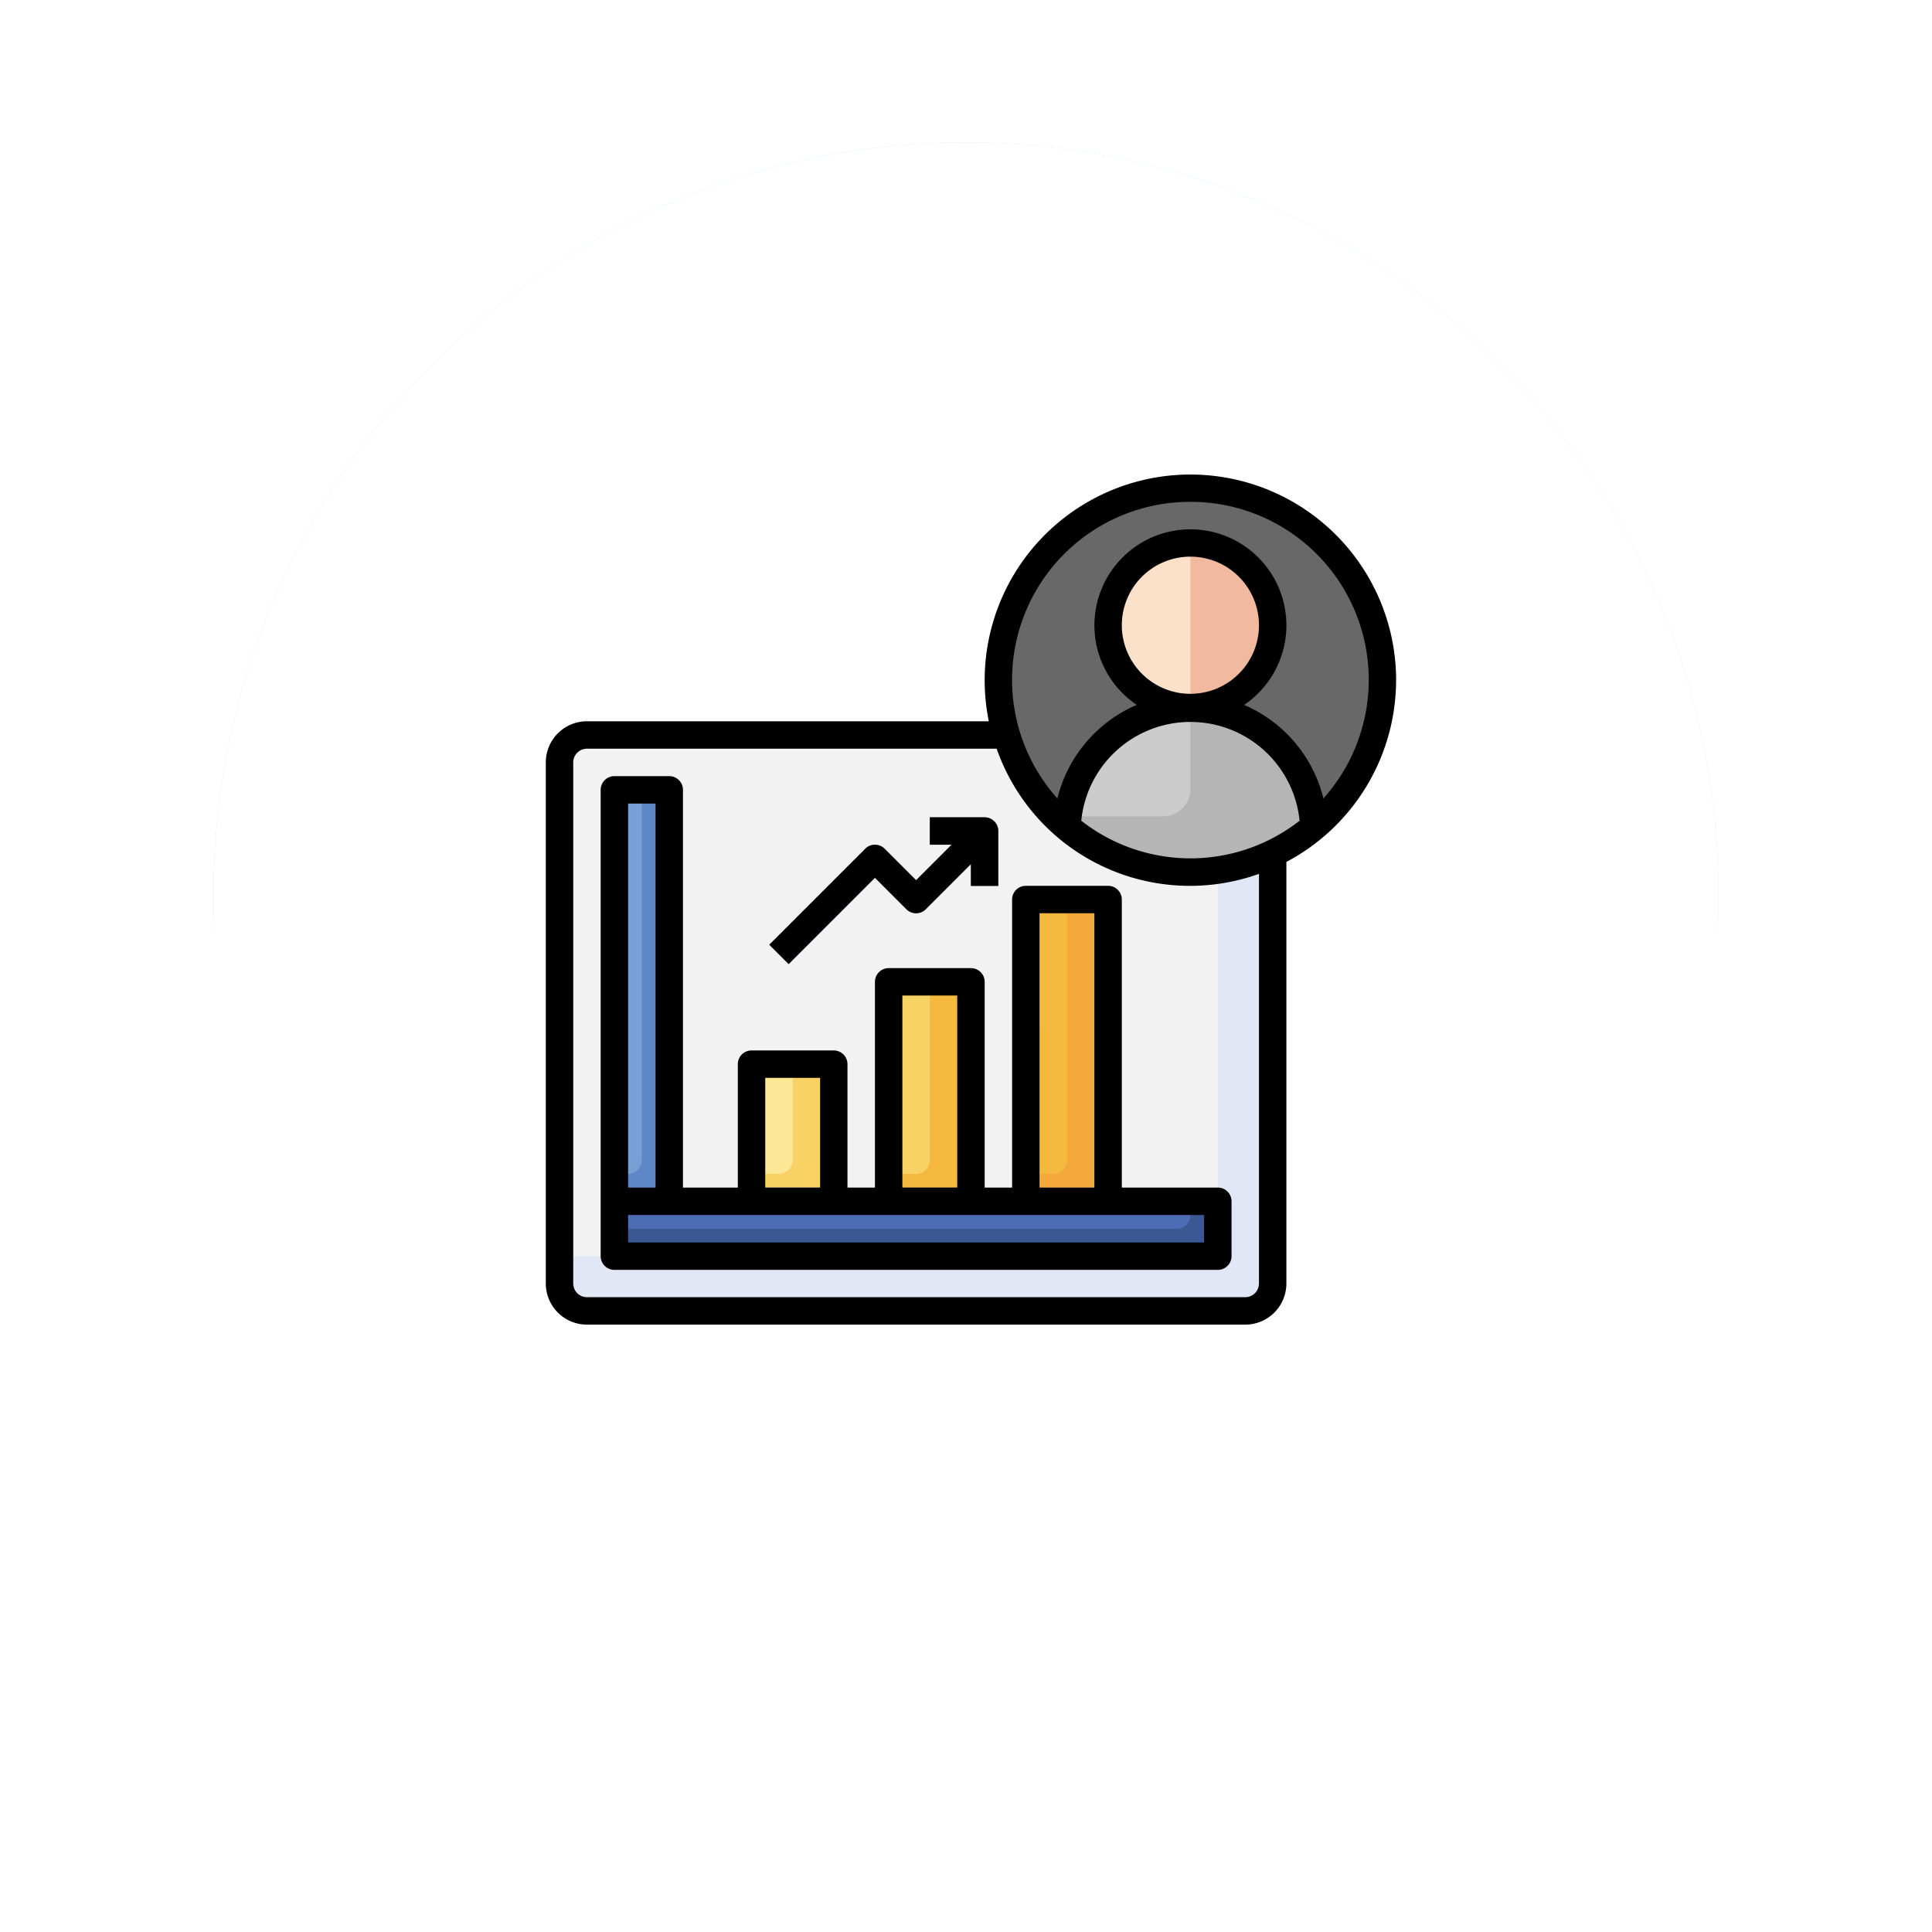 <svg xmlns="http://www.w3.org/2000/svg" xmlns:xlink="http://www.w3.org/1999/xlink" width="81.414" height="81.414" viewBox="0 0 81.414 81.414">
  <defs>
    <filter id="Trazado_873828" x="0" y="0" width="81.414" height="81.414" filterUnits="userSpaceOnUse">
      <feOffset dy="3" input="SourceAlpha"/>
      <feGaussianBlur stdDeviation="3" result="blur"/>
      <feFlood flood-opacity="0.161"/>
      <feComposite operator="in" in2="blur"/>
    </filter>
    <filter id="Trazado_873828-2" x="0" y="0" width="81.414" height="81.414" filterUnits="userSpaceOnUse">
      <feOffset dy="3" input="SourceAlpha"/>
      <feGaussianBlur stdDeviation="3" result="blur-2"/>
      <feFlood flood-opacity="0.161" result="color"/>
      <feComposite operator="out" in="SourceGraphic" in2="blur-2"/>
      <feComposite operator="in" in="color"/>
      <feComposite operator="in" in2="SourceGraphic"/>
    </filter>
  </defs>
  <g id="Grupo_1114521" data-name="Grupo 1114521" transform="translate(-502.051 -7401)">
    <g data-type="innerShadowGroup">
      <g transform="matrix(1, 0, 0, 1, 502.05, 7401)" filter="url(#Trazado_873828)">
        <g id="Trazado_873828-3" data-name="Trazado 873828" transform="translate(9 6)" fill="#bce0fc">
          <path d="M 31.707 61.414 C 27.696 61.414 23.805 60.629 20.144 59.08 C 16.607 57.584 13.43 55.442 10.701 52.713 C 7.972 49.984 5.83 46.807 4.334 43.27 C 2.785 39.609 2 35.718 2 31.707 C 2 27.696 2.785 23.805 4.334 20.144 C 5.83 16.607 7.972 13.43 10.701 10.701 C 13.43 7.972 16.607 5.83 20.144 4.334 C 23.805 2.785 27.696 2 31.707 2 C 35.718 2 39.609 2.785 43.27 4.334 C 46.807 5.83 49.984 7.972 52.713 10.701 C 55.442 13.43 57.584 16.607 59.08 20.144 C 60.629 23.805 61.414 27.696 61.414 31.707 C 61.414 35.718 60.629 39.609 59.08 43.27 C 57.584 46.807 55.442 49.984 52.713 52.713 C 49.984 55.442 46.807 57.584 43.27 59.08 C 39.609 60.629 35.718 61.414 31.707 61.414 Z" stroke="none"/>
          <path d="M 31.707 4 C 27.965 4 24.337 4.732 20.923 6.176 C 17.625 7.571 14.661 9.569 12.115 12.115 C 9.569 14.661 7.571 17.625 6.176 20.923 C 4.732 24.337 4 27.965 4 31.707 C 4 35.449 4.732 39.077 6.176 42.491 C 7.571 45.789 9.569 48.753 12.115 51.299 C 14.661 53.845 17.625 55.843 20.923 57.238 C 24.337 58.682 27.965 59.414 31.707 59.414 C 35.449 59.414 39.077 58.682 42.491 57.238 C 45.789 55.843 48.753 53.845 51.299 51.299 C 53.845 48.753 55.843 45.789 57.238 42.491 C 58.682 39.077 59.414 35.449 59.414 31.707 C 59.414 27.965 58.682 24.337 57.238 20.923 C 55.843 17.625 53.845 14.661 51.299 12.115 C 48.753 9.569 45.789 7.571 42.491 6.176 C 39.077 4.732 35.449 4 31.707 4 M 31.707 -3.814697265625e-06 C 49.218 -3.814697265625e-06 63.414 14.196 63.414 31.707 C 63.414 49.218 49.218 63.414 31.707 63.414 C 14.196 63.414 -3.814697265625e-06 49.218 -3.814697265625e-06 31.707 C -3.814697265625e-06 14.196 14.196 -3.814697265625e-06 31.707 -3.814697265625e-06 Z" stroke="none" fill="#fff"/>
        </g>
      </g>
      <g id="Trazado_873828-4" data-name="Trazado 873828" transform="translate(511.051 7407)" fill="#bce0fc">
        <path d="M 31.707 61.414 C 27.696 61.414 23.805 60.629 20.144 59.08 C 16.607 57.584 13.43 55.442 10.701 52.713 C 7.972 49.984 5.83 46.807 4.334 43.27 C 2.785 39.609 2 35.718 2 31.707 C 2 27.696 2.785 23.805 4.334 20.144 C 5.83 16.607 7.972 13.43 10.701 10.701 C 13.43 7.972 16.607 5.83 20.144 4.334 C 23.805 2.785 27.696 2 31.707 2 C 35.718 2 39.609 2.785 43.27 4.334 C 46.807 5.83 49.984 7.972 52.713 10.701 C 55.442 13.43 57.584 16.607 59.08 20.144 C 60.629 23.805 61.414 27.696 61.414 31.707 C 61.414 35.718 60.629 39.609 59.08 43.27 C 57.584 46.807 55.442 49.984 52.713 52.713 C 49.984 55.442 46.807 57.584 43.27 59.08 C 39.609 60.629 35.718 61.414 31.707 61.414 Z" stroke="none"/>
        <path d="M 31.707 4 C 27.965 4 24.337 4.732 20.923 6.176 C 17.625 7.571 14.661 9.569 12.115 12.115 C 9.569 14.661 7.571 17.625 6.176 20.923 C 4.732 24.337 4 27.965 4 31.707 C 4 35.449 4.732 39.077 6.176 42.491 C 7.571 45.789 9.569 48.753 12.115 51.299 C 14.661 53.845 17.625 55.843 20.923 57.238 C 24.337 58.682 27.965 59.414 31.707 59.414 C 35.449 59.414 39.077 58.682 42.491 57.238 C 45.789 55.843 48.753 53.845 51.299 51.299 C 53.845 48.753 55.843 45.789 57.238 42.491 C 58.682 39.077 59.414 35.449 59.414 31.707 C 59.414 27.965 58.682 24.337 57.238 20.923 C 55.843 17.625 53.845 14.661 51.299 12.115 C 48.753 9.569 45.789 7.571 42.491 6.176 C 39.077 4.732 35.449 4 31.707 4 M 31.707 -3.814697265625e-06 C 49.218 -3.814697265625e-06 63.414 14.196 63.414 31.707 C 63.414 49.218 49.218 63.414 31.707 63.414 C 14.196 63.414 -3.814697265625e-06 49.218 -3.814697265625e-06 31.707 C -3.814697265625e-06 14.196 14.196 -3.814697265625e-06 31.707 -3.814697265625e-06 Z" stroke="none"/>
      </g>
      <g transform="matrix(1, 0, 0, 1, 502.05, 7401)" filter="url(#Trazado_873828-2)">
        <g id="Trazado_873828-5" data-name="Trazado 873828" transform="translate(9 6)" fill="#fff">
          <path d="M 31.707 61.414 C 27.696 61.414 23.805 60.629 20.144 59.08 C 16.607 57.584 13.43 55.442 10.701 52.713 C 7.972 49.984 5.83 46.807 4.334 43.27 C 2.785 39.609 2 35.718 2 31.707 C 2 27.696 2.785 23.805 4.334 20.144 C 5.83 16.607 7.972 13.43 10.701 10.701 C 13.43 7.972 16.607 5.83 20.144 4.334 C 23.805 2.785 27.696 2 31.707 2 C 35.718 2 39.609 2.785 43.27 4.334 C 46.807 5.83 49.984 7.972 52.713 10.701 C 55.442 13.43 57.584 16.607 59.08 20.144 C 60.629 23.805 61.414 27.696 61.414 31.707 C 61.414 35.718 60.629 39.609 59.08 43.27 C 57.584 46.807 55.442 49.984 52.713 52.713 C 49.984 55.442 46.807 57.584 43.27 59.08 C 39.609 60.629 35.718 61.414 31.707 61.414 Z" stroke="none"/>
          <path d="M 31.707 4 C 27.965 4 24.337 4.732 20.923 6.176 C 17.625 7.571 14.661 9.569 12.115 12.115 C 9.569 14.661 7.571 17.625 6.176 20.923 C 4.732 24.337 4 27.965 4 31.707 C 4 35.449 4.732 39.077 6.176 42.491 C 7.571 45.789 9.569 48.753 12.115 51.299 C 14.661 53.845 17.625 55.843 20.923 57.238 C 24.337 58.682 27.965 59.414 31.707 59.414 C 35.449 59.414 39.077 58.682 42.491 57.238 C 45.789 55.843 48.753 53.845 51.299 51.299 C 53.845 48.753 55.843 45.789 57.238 42.491 C 58.682 39.077 59.414 35.449 59.414 31.707 C 59.414 27.965 58.682 24.337 57.238 20.923 C 55.843 17.625 53.845 14.661 51.299 12.115 C 48.753 9.569 45.789 7.571 42.491 6.176 C 39.077 4.732 35.449 4 31.707 4 M 31.707 -3.814697265625e-06 C 49.218 -3.814697265625e-06 63.414 14.196 63.414 31.707 C 63.414 49.218 49.218 63.414 31.707 63.414 C 14.196 63.414 -3.814697265625e-06 49.218 -3.814697265625e-06 31.707 C -3.814697265625e-06 14.196 14.196 -3.814697265625e-06 31.707 -3.814697265625e-06 Z" stroke="none"/>
        </g>
      </g>
      <g id="Trazado_873828-6" data-name="Trazado 873828" transform="translate(511.051 7407)" fill="none">
        <path d="M 31.707 61.414 C 27.696 61.414 23.805 60.629 20.144 59.08 C 16.607 57.584 13.43 55.442 10.701 52.713 C 7.972 49.984 5.83 46.807 4.334 43.27 C 2.785 39.609 2 35.718 2 31.707 C 2 27.696 2.785 23.805 4.334 20.144 C 5.83 16.607 7.972 13.43 10.701 10.701 C 13.43 7.972 16.607 5.83 20.144 4.334 C 23.805 2.785 27.696 2 31.707 2 C 35.718 2 39.609 2.785 43.27 4.334 C 46.807 5.83 49.984 7.972 52.713 10.701 C 55.442 13.43 57.584 16.607 59.08 20.144 C 60.629 23.805 61.414 27.696 61.414 31.707 C 61.414 35.718 60.629 39.609 59.08 43.27 C 57.584 46.807 55.442 49.984 52.713 52.713 C 49.984 55.442 46.807 57.584 43.27 59.08 C 39.609 60.629 35.718 61.414 31.707 61.414 Z" stroke="none"/>
        <path d="M 31.707 4 C 27.965 4 24.337 4.732 20.923 6.176 C 17.625 7.571 14.661 9.569 12.115 12.115 C 9.569 14.661 7.571 17.625 6.176 20.923 C 4.732 24.337 4 27.965 4 31.707 C 4 35.449 4.732 39.077 6.176 42.491 C 7.571 45.789 9.569 48.753 12.115 51.299 C 14.661 53.845 17.625 55.843 20.923 57.238 C 24.337 58.682 27.965 59.414 31.707 59.414 C 35.449 59.414 39.077 58.682 42.491 57.238 C 45.789 55.843 48.753 53.845 51.299 51.299 C 53.845 48.753 55.843 45.789 57.238 42.491 C 58.682 39.077 59.414 35.449 59.414 31.707 C 59.414 27.965 58.682 24.337 57.238 20.923 C 55.843 17.625 53.845 14.661 51.299 12.115 C 48.753 9.569 45.789 7.571 42.491 6.176 C 39.077 4.732 35.449 4 31.707 4 M 31.707 -3.814697265625e-06 C 49.218 -3.814697265625e-06 63.414 14.196 63.414 31.707 C 63.414 49.218 49.218 63.414 31.707 63.414 C 14.196 63.414 -3.814697265625e-06 49.218 -3.814697265625e-06 31.707 C -3.814697265625e-06 14.196 14.196 -3.814697265625e-06 31.707 -3.814697265625e-06 Z" stroke="none" fill="#fff"/>
      </g>
    </g>
    <g id="Grupo_1114520" data-name="Grupo 1114520" transform="translate(524.051 7419.985)">
      <path id="Trazado_907670" data-name="Trazado 907670" d="M32.052,20V43.117A1.156,1.156,0,0,1,30.9,44.273H3.156A1.156,1.156,0,0,1,2,43.117V21.156A1.156,1.156,0,0,1,3.156,20Z" transform="translate(-0.422 -8.013)" fill="#e2e7f6"/>
      <path id="Trazado_907671" data-name="Trazado 907671" d="M3.156,20A1.156,1.156,0,0,0,2,21.156V41.961H28.585a1.156,1.156,0,0,0,1.156-1.156V20Z" transform="translate(-0.422 -8.013)" fill="#f2f2f2"/>
      <circle id="Elipse_12787" data-name="Elipse 12787" cx="8.091" cy="8.091" r="8.091" transform="translate(20.072 1.584)" fill="#686868"/>
      <path id="Trazado_907672" data-name="Trazado 907672" d="M49.406,23.044a8.091,8.091,0,0,1-10.4,0,5.2,5.2,0,0,1,10.4,0Z" transform="translate(-16.042 -7.169)" fill="#b5b5b5"/>
      <circle id="Elipse_12788" data-name="Elipse 12788" cx="3.468" cy="3.468" r="3.468" transform="translate(24.695 3.896)" fill="#f2b9a1"/>
      <path id="Trazado_907673" data-name="Trazado 907673" d="M6,54H31.429v2.312H6Z" transform="translate(-2.11 -22.363)" fill="#3b5892"/>
      <path id="Trazado_907674" data-name="Trazado 907674" d="M6,54v1.156H29.7a.578.578,0,0,0,.578-.578V54Z" transform="translate(-2.11 -22.363)" fill="#4c6cb5"/>
      <path id="Trazado_907675" data-name="Trazado 907675" d="M6,41.338V24H8.312V41.338" transform="translate(-2.11 -9.701)" fill="#5e87ca"/>
      <path id="Trazado_907676" data-name="Trazado 907676" d="M7.156,39.6V24H6V40.182h.578A.578.578,0,0,0,7.156,39.6Z" transform="translate(-2.11 -9.701)" fill="#78a0d4"/>
      <path id="Trazado_907677" data-name="Trazado 907677" d="M16,49.779V44h3.468v5.779" transform="translate(-6.331 -18.143)" fill="#f9d266"/>
      <path id="Trazado_907678" data-name="Trazado 907678" d="M17.734,48.045V44H16v4.623h1.156A.578.578,0,0,0,17.734,48.045Z" transform="translate(-6.331 -18.143)" fill="#fce797"/>
      <path id="Trazado_907679" data-name="Trazado 907679" d="M26,47.247V38h3.468v9.247" transform="translate(-10.552 -15.61)" fill="#f6b940"/>
      <path id="Trazado_907680" data-name="Trazado 907680" d="M27.734,45.513V38H26v8.091h1.156A.578.578,0,0,0,27.734,45.513Z" transform="translate(-10.552 -15.61)" fill="#f9d266"/>
      <path id="Trazado_907681" data-name="Trazado 907681" d="M36,44.714V32h3.468V44.714" transform="translate(-14.773 -13.078)" fill="#f4a93c"/>
      <path id="Trazado_907682" data-name="Trazado 907682" d="M37.734,42.981V32H36V43.559h1.156A.578.578,0,0,0,37.734,42.981Z" transform="translate(-14.773 -13.078)" fill="#f6b940"/>
      <path id="Trazado_907683" data-name="Trazado 907683" d="M26.371,26H24.059v1.156h.917L23.481,28.65l-1.325-1.325a.578.578,0,0,0-.817,0l-4.045,4.045.817.817,3.637-3.637,1.325,1.325a.578.578,0,0,0,.817,0l1.9-1.9v.917h1.156V26.578A.578.578,0,0,0,26.371,26Z" transform="translate(-6.877 -10.545)" fill="#93bee5"/>
      <path id="Trazado_907684" data-name="Trazado 907684" d="M44.23,18a5.2,5.2,0,0,0-5.163,4.585h4.007a1.156,1.156,0,0,0,1.156-1.156Z" transform="translate(-16.067 -7.169)" fill="#ccc"/>
      <path id="Trazado_907685" data-name="Trazado 907685" d="M42,9.468a3.468,3.468,0,0,0,3.468,3.468V6A3.468,3.468,0,0,0,42,9.468Z" transform="translate(-17.305 -2.104)" fill="#fbe1ca"/>
      <path id="Trazado_907686" data-name="Trazado 907686" d="M36.832,9.675a8.669,8.669,0,1,0-17.164,1.734H2.734A1.734,1.734,0,0,0,1,13.143V35.1a1.734,1.734,0,0,0,1.734,1.734H30.474A1.734,1.734,0,0,0,32.208,35.1V17.336a8.673,8.673,0,0,0,4.623-7.661ZM28.163,2.162a7.5,7.5,0,0,1,5.606,12.5,5.8,5.8,0,0,0-3.343-3.943,4.045,4.045,0,1,0-4.525,0,5.8,5.8,0,0,0-3.343,3.943,7.5,7.5,0,0,1,5.606-12.5Zm-2.89,5.2a2.89,2.89,0,1,1,2.89,2.89,2.89,2.89,0,0,1-2.89-2.89ZM32.764,15.6a7.465,7.465,0,0,1-9.2,0,4.623,4.623,0,0,1,9.2,0ZM31.052,35.1a.578.578,0,0,1-.578.578H2.734a.578.578,0,0,1-.578-.578V13.143a.578.578,0,0,1,.578-.578H20a8.626,8.626,0,0,0,11.053,5.274Z" transform="translate(0 0)"/>
      <path id="Trazado_907687" data-name="Trazado 907687" d="M26.961,28.2a.578.578,0,0,0-.578-.578H22.916a.578.578,0,0,0-.578.578V40.338H21.182V31.669a.578.578,0,0,0-.578-.578H17.136a.578.578,0,0,0-.578.578v8.669H15.4v-5.2a.578.578,0,0,0-.578-.578H11.357a.578.578,0,0,0-.578.578v5.2H8.468V23.578A.578.578,0,0,0,7.89,23H5.578A.578.578,0,0,0,5,23.578v19.65a.578.578,0,0,0,.578.578H31.007a.578.578,0,0,0,.578-.578V40.916a.578.578,0,0,0-.578-.578H26.961Zm-3.468.578h2.312V40.338H23.494Zm-5.779,3.468h2.312v8.091H17.714Zm-5.779,3.468h2.312v4.623H11.935ZM7.312,24.156V40.338H6.156V24.156ZM30.429,42.65H6.156V41.494H30.429Z" transform="translate(-1.688 -9.279)"/>
      <path id="Trazado_907688" data-name="Trazado 907688" d="M21.747,28.551l1.325,1.325a.578.578,0,0,0,.817,0l1.9-1.9v.917h1.156V26.578A.578.578,0,0,0,26.371,26H24.059v1.156h.917L23.481,28.65l-1.325-1.325a.578.578,0,0,0-.817,0l-4.045,4.045.817.817Z" transform="translate(-6.877 -10.545)"/>
    </g>
  </g>
</svg>
